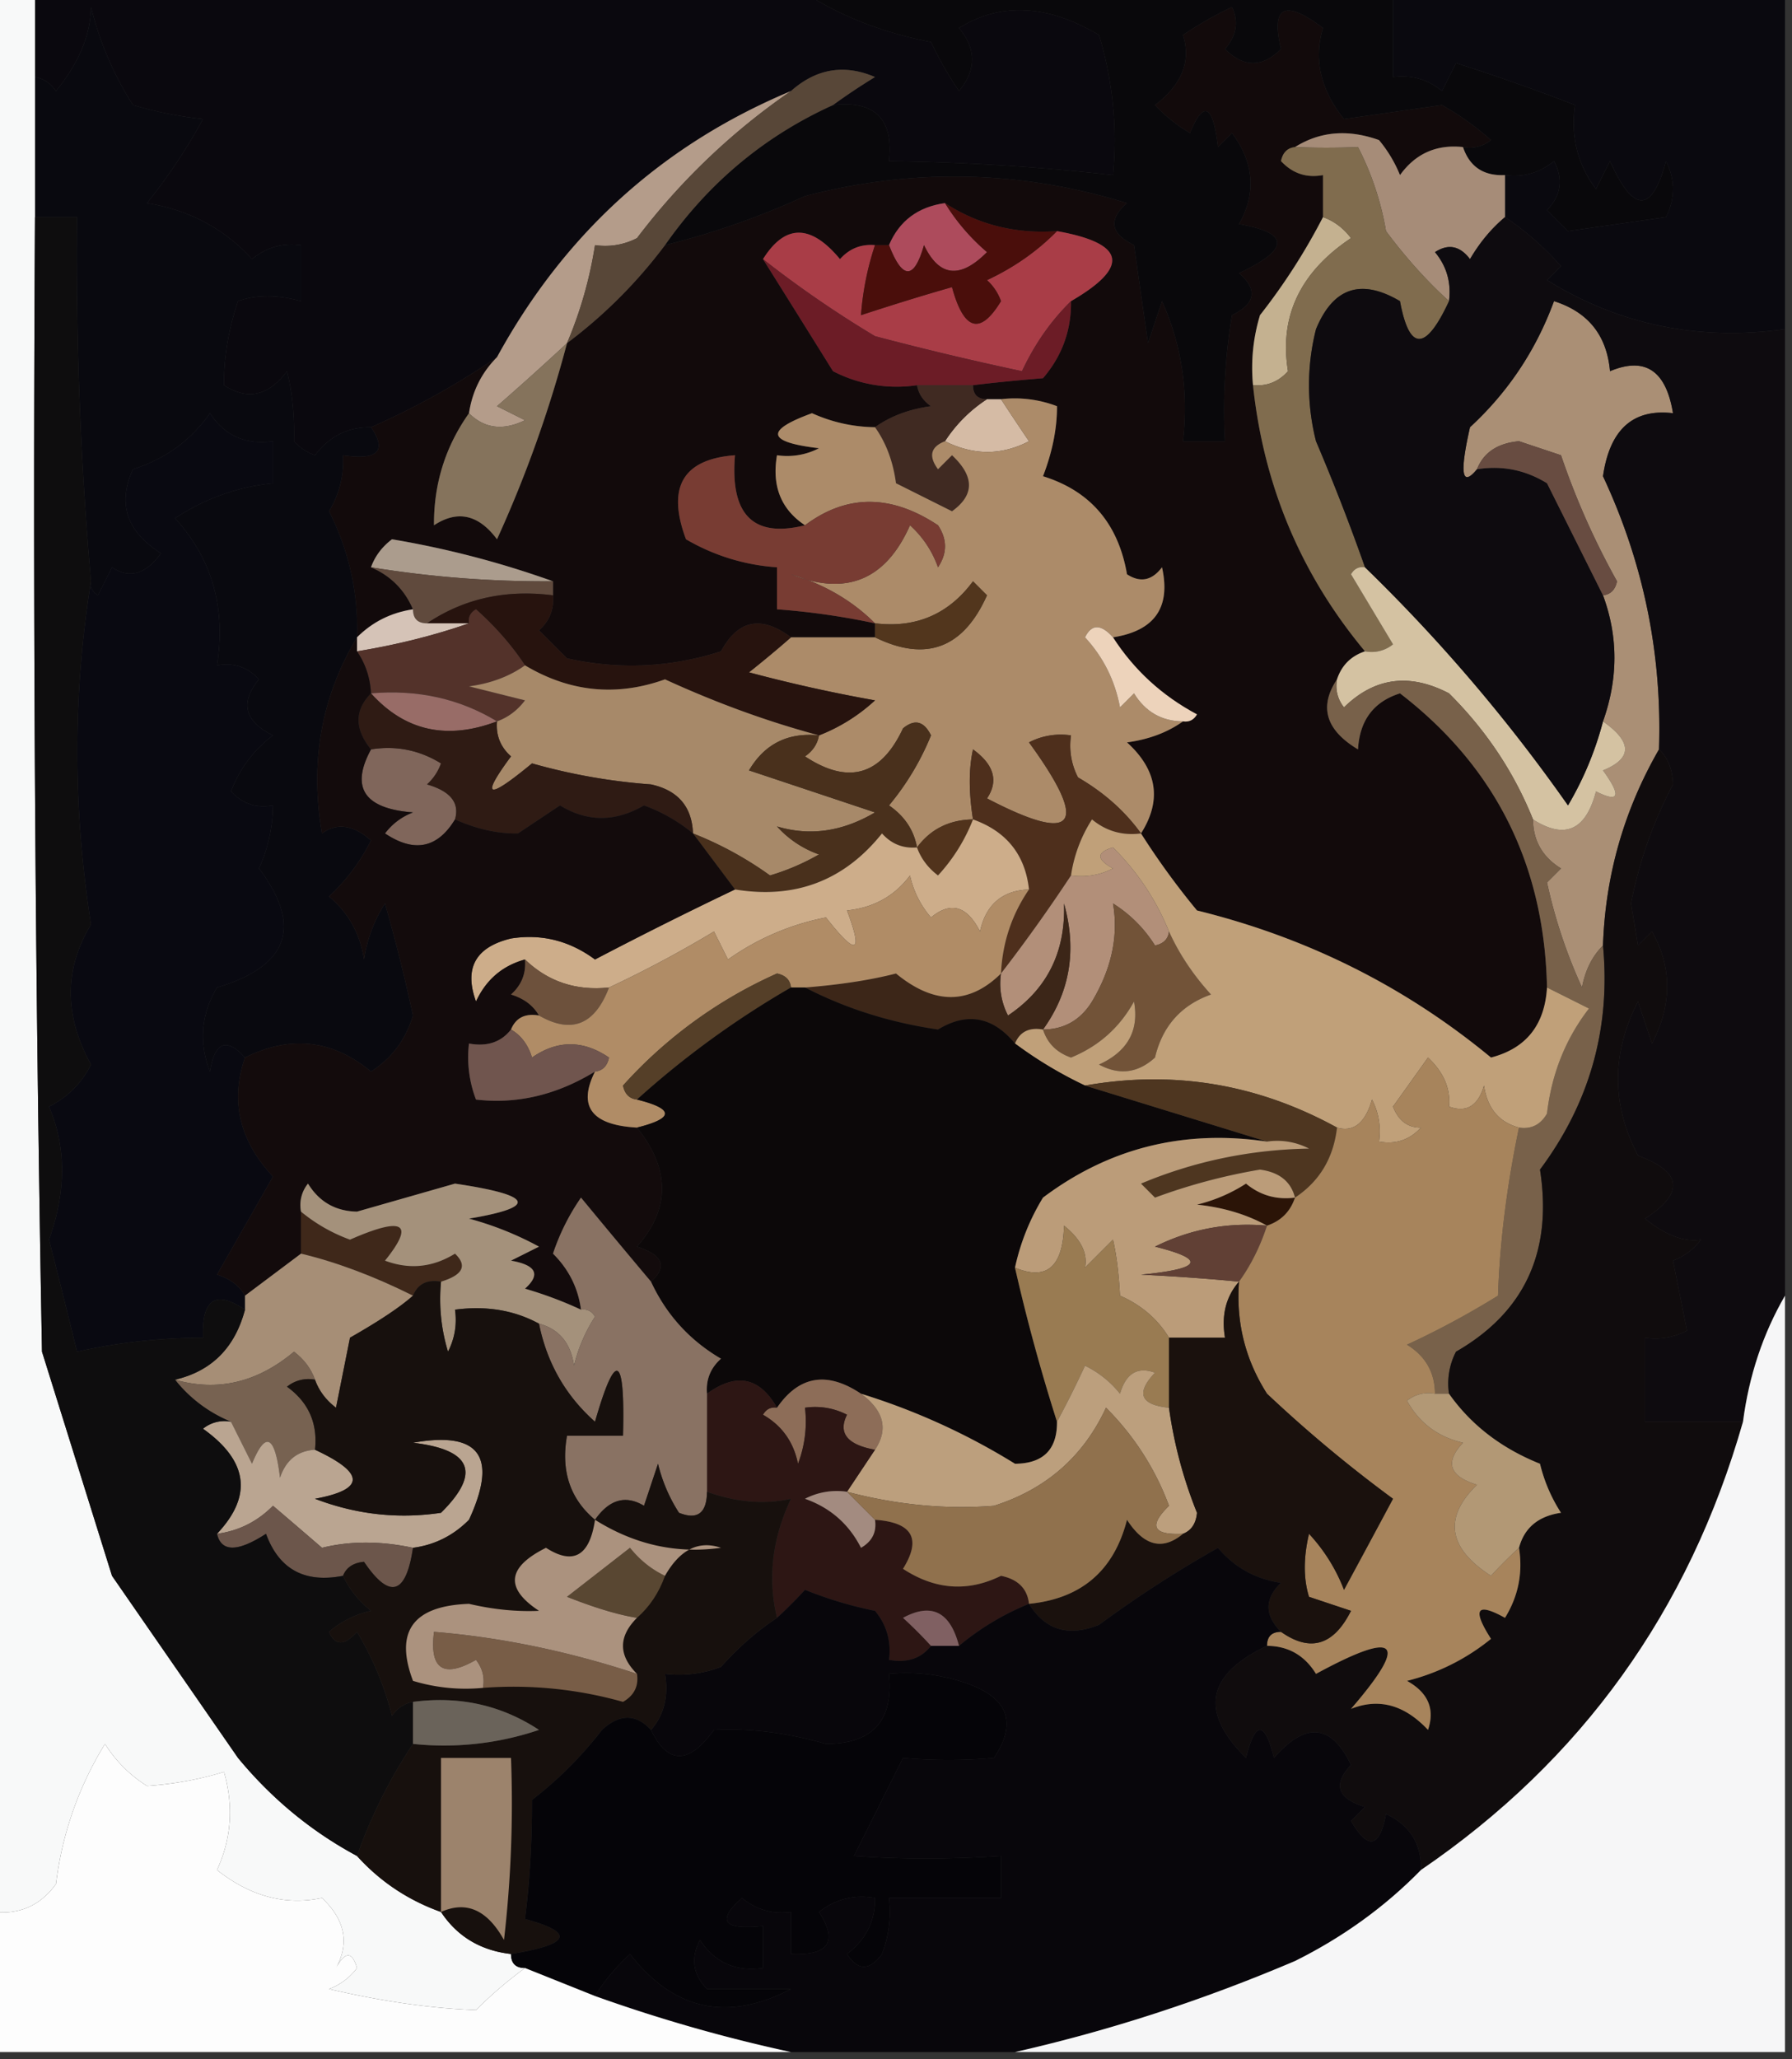 <svg xmlns="http://www.w3.org/2000/svg" width="128" height="147" style="shape-rendering:geometricPrecision;text-rendering:geometricPrecision;image-rendering:optimizeQuality;fill-rule:evenodd;clip-rule:evenodd"><rect width="100%" height="100%" fill="#333333" stroke="none"/><path style="opacity:1" fill="#0a080e" d="M2.5-.5h55c2.592 1.677 5.592 2.843 9 3.5a26.608 26.608 0 0 0 2 3.5c1.247-1.506 1.247-3.006 0-4.5 2.98-1.856 6.313-1.69 10 .5a25.87 25.87 0 0 1 1 10 161.58 161.58 0 0 0-16-1c.333-3-1-4.333-4-4a44.29 44.29 0 0 1 3-2c-2.192-.939-4.192-.605-6 1-9.167 3.83-16.167 10.163-21 19a55.926 55.926 0 0 1-9 5c-1.643-.02-2.976.647-4 2a3.646 3.646 0 0 1-1.5-1c.046-1.813-.12-3.48-.5-5-1.32 1.77-2.82 2.103-4.5 1-.014-1.97.319-3.97 1-6 1.299-.466 2.799-.466 4.5 0v-4c-1.322-.17-2.489.163-3.5 1-1.965-2.168-4.464-3.502-7.5-4a40.85 40.85 0 0 0 4-6 28.732 28.732 0 0 1-5-1 23.41 23.41 0 0 1-3-7c-.032 1.989-.865 3.989-2.5 6-.383-.556-.883-.89-1.5-1v-6z"/><path style="opacity:1" fill="#120a0b" d="M104.5 10.5c-1.89-.204-3.39.463-4.5 2a9.468 9.468 0 0 0-1.5-2.5c-2.212-.79-4.212-.622-6 .5-.543.06-.876.393-1 1 .825.886 1.825 1.219 3 1v3a43.865 43.865 0 0 1-4.5 7c-.493 1.634-.66 3.3-.5 5 .766 7.192 3.433 13.525 8 19-1 .333-1.667 1-2 2-1.301 1.956-.801 3.623 1.5 5 .118-2.073 1.118-3.407 3-4 6.816 5.246 10.316 12.246 10.5 21-.163 2.683-1.496 4.35-4 5-6.128-5.064-13.128-8.564-21-10.5a54.619 54.619 0 0 1-4-5.5c1.502-2.363 1.168-4.53-1-6.5 1.558-.21 2.891-.71 4-1.5.438.065.772-.101 1-.5-2.496-1.331-4.496-3.164-6-5.5 2.973-.465 4.14-2.132 3.5-5-.718.95-1.55 1.117-2.5.5-.624-3.617-2.624-5.95-6-7 .674-1.75 1.007-3.417 1-5a8.434 8.434 0 0 0-4-.5h-1c-.667 0-1-.333-1-1 1.38-.172 3.046-.338 5-.5 1.361-1.584 2.028-3.418 2-5.5 4.232-2.455 3.9-4.122-1-5-2.95.213-5.618-.454-8-2-1.93.27-3.264 1.27-4 3h-1c-.996-.086-1.83.248-2.5 1-2.09-2.517-3.923-2.517-5.5 0 1.656 2.639 3.322 5.305 5 8a9.864 9.864 0 0 0 6 1c.11.617.444 1.117 1 1.5-1.558.21-2.892.71-4 1.5-1.56-.02-3.06-.352-4.5-1-3.39 1.232-3.223 2.066.5 2.5a4.932 4.932 0 0 1-3 .5c-.38 2.198.287 3.865 2 5-3.693.922-5.36-.745-5-5-3.725.28-4.892 2.28-3.5 6a14.826 14.826 0 0 0 6.5 2v3c2.361.174 4.694.507 7 1v1h-6c-2.12-1.587-3.786-1.254-5 1-3.622 1.159-7.289 1.325-11 .5l-2-2c.752-.67 1.086-1.504 1-2.5v-1a67.155 67.155 0 0 0-11.5-3c-.717.544-1.217 1.21-1.5 2 1.4.6 2.4 1.6 3 3-1.562.233-2.895.9-4 2 .1-3.167-.567-6.167-2-9a6.845 6.845 0 0 0 1-4c2.494.37 3.16-.297 2-2a55.926 55.926 0 0 0 9-5c-1.1 1.105-1.767 2.438-2 4-1.689 2.383-2.522 5.05-2.5 8 1.68-1.103 3.18-.77 4.5 1a87.643 87.643 0 0 0 5-14 34.822 34.822 0 0 0 7-7 56.76 56.76 0 0 0 10-3.5c7.71-2.014 15.377-1.847 23 .5-1.355 1.175-1.188 2.175.5 3l1 7 1-3c1.405 3.119 1.905 6.452 1.5 10h3a40.936 40.936 0 0 1 .5-9c1.688-.825 1.855-1.825.5-3 3.636-1.707 3.636-2.874 0-3.5 1.249-2.21 1.082-4.376-.5-6.5l-1 1c-.359-3.044-1.025-3.378-2-1a11.383 11.383 0 0 1-2.5-2c1.922-1.46 2.59-3.127 2-5a26.615 26.615 0 0 1 3.5-2c.492 1.049.326 2.049-.5 3 1.333 1.333 2.667 1.333 4 0-.734-3.068.266-3.568 3-1.5-.675 2.242-.175 4.409 1.5 6.5l7-1a20.476 20.476 0 0 1 3.5 2.5 2.427 2.427 0 0 1-2 .5z"/><path style="opacity:1" fill="#09080b" d="M57.5-.5h42v6c1.322-.17 2.489.163 3.5 1l1-2c2.907.93 5.74 1.93 8.5 3-.319 2.25.181 4.25 1.5 6l1-2c1.668 3.737 3.001 3.737 4 0 .667 1.333.667 2.667 0 4l-7 1-1.5-1.5c1.017-1.05 1.184-2.216.5-3.5-1.011.837-2.178 1.17-3.5 1-1.527.073-2.527-.594-3-2a2.427 2.427 0 0 0 2-.5 20.476 20.476 0 0 0-3.5-2.5l-7 1c-1.675-2.091-2.175-4.258-1.5-6.5-2.734-2.068-3.734-1.568-3 1.5-1.333 1.333-2.667 1.333-4 0 .826-.951.992-1.951.5-3a26.615 26.615 0 0 0-3.5 2c.59 1.873-.078 3.54-2 5a11.383 11.383 0 0 0 2.5 2c.975-2.378 1.641-2.044 2 1l1-1c1.582 2.124 1.749 4.29.5 6.5 3.636.626 3.636 1.793 0 3.5 1.355 1.175 1.188 2.175-.5 3a40.936 40.936 0 0 0-.5 9h-3c.405-3.548-.095-6.881-1.5-10l-1 3-1-7c-1.688-.825-1.855-1.825-.5-3-7.623-2.347-15.29-2.514-23-.5a56.76 56.76 0 0 1-10 3.5c3.119-4.457 7.119-7.79 12-10 3-.333 4.333 1 4 4a161.58 161.58 0 0 1 16 1 25.87 25.87 0 0 0-1-10C74.813.31 71.48.144 68.5 2c1.247 1.494 1.247 2.994 0 4.5a26.608 26.608 0 0 1-2-3.5c-3.408-.657-6.408-1.823-9-3.5z"/><path style="opacity:1" fill="#09090f" d="M26.5 30.5c1.16 1.703.494 2.37-2 2a6.845 6.845 0 0 1-1 4 18.352 18.352 0 0 1 2 9c-2.548 4.25-3.381 8.916-2.5 14 1.073-.78 2.24-.613 3.5.5a13.912 13.912 0 0 1-3 4c1.393 1.171 2.227 2.671 2.5 4.5a10.253 10.253 0 0 1 1.5-4c.76 2.657 1.426 5.323 2 8-.526 1.73-1.526 3.064-3 4-2.754-2.282-5.754-2.615-9-1-1.325-1.453-2.158-1.12-2.5 1-.808-2.079-.641-4.079.5-6 5.12-1.531 6.12-4.365 3-8.5.648-1.44.98-2.94 1-4.5-1.175.219-2.175-.114-3-1a8.905 8.905 0 0 1 3-4c-2.042-1.003-2.375-2.337-1-4-.825-.886-1.825-1.219-3-1 .65-4.107-.35-7.607-3-10.5 2.152-1.413 4.486-2.246 7-2.5v-3c-1.951.273-3.451-.393-4.5-2-1.362 1.936-3.195 3.269-5.5 4-1.126 2.45-.459 4.45 2 6-1.09 1.503-2.257 1.836-3.5 1l-1 2c-.399-.228-.565-.562-.5-1-.75-8.457-1.084-17.124-1-26h-3v-10c.617.11 1.117.444 1.5 1 1.635-2.011 2.468-4.011 2.5-6a23.41 23.41 0 0 0 3 7c1.716.497 3.383.83 5 1a40.85 40.85 0 0 1-4 6c3.036.498 5.535 1.832 7.5 4 1.011-.837 2.178-1.17 3.5-1v4c-1.701-.466-3.201-.466-4.5 0-.681 2.03-1.014 4.03-1 6 1.68 1.103 3.18.77 4.5-1 .38 1.52.546 3.187.5 5 .414.457.914.79 1.5 1 1.024-1.353 2.357-2.02 4-2z"/><path style="opacity:1" fill="#0a090f" d="M99.5-.5h28v24c-6.175.857-11.842-.31-17-3.5l1-1c-1.236-1.387-2.569-2.554-4-3.5v-3c1.322.17 2.489-.163 3.5-1 .684 1.284.517 2.45-.5 3.5l1.5 1.5 7-1c.667-1.333.667-2.667 0-4-.999 3.737-2.332 3.737-4 0l-1 2c-1.319-1.75-1.819-3.75-1.5-6-2.76-1.07-5.593-2.07-8.5-3l-1 2c-1.011-.837-2.178-1.17-3.5-1v-6z"/><path style="opacity:1" fill="#b49c8a" d="M56.5 6.5a47.644 47.644 0 0 0-11 10.5 4.932 4.932 0 0 1-3 .5 29.413 29.413 0 0 1-2 7 208.89 208.89 0 0 1-5 4.5l2 1c-1.566.765-2.9.598-4-.5.233-1.562.9-2.895 2-4 4.833-8.837 11.833-15.17 21-19z"/><path style="opacity:1" fill="#584738" d="M59.5 7.5c-4.881 2.21-8.881 5.543-12 10a34.822 34.822 0 0 1-7 7 29.413 29.413 0 0 0 2-7 4.932 4.932 0 0 0 3-.5 47.644 47.644 0 0 1 11-10.5c1.808-1.605 3.808-1.939 6-1a44.29 44.29 0 0 0-3 2z"/><path style="opacity:1" fill="#a68c78" d="M104.5 10.5c.473 1.406 1.473 2.073 3 2v3c-.969.81-1.802 1.81-2.5 3-.718-.95-1.551-1.117-2.5-.5.837 1.011 1.17 2.178 1 3.5-1.583-1.436-3.083-3.102-4.5-5a20.627 20.627 0 0 0-2-6 54.568 54.568 0 0 1-4.5 0c1.788-1.122 3.788-1.29 6-.5a9.468 9.468 0 0 1 1.5 2.5c1.11-1.537 2.61-2.204 4.5-2z"/><path style="opacity:1" fill="#ad4b5c" d="M67.5 14.5c.79 1.294 1.79 2.46 3 3.5-1.919 1.934-3.419 1.767-4.5-.5-.705 2.486-1.538 2.486-2.5 0 .736-1.73 2.07-2.73 4-3z"/><path style="opacity:1" fill="#a93d47" d="M62.5 17.5a20.677 20.677 0 0 0-1 5c2.434-.795 4.6-1.462 6.5-2 .85 3.112 2.017 3.446 3.5 1a3.646 3.646 0 0 0-1-1.5c1.93-.902 3.597-2.069 5-3.5 4.9.878 5.232 2.545 1 5-1.431 1.402-2.598 3.07-3.5 5A219.777 219.777 0 0 1 62.5 24a77.362 77.362 0 0 1-8-5.5c1.577-2.517 3.41-2.517 5.5 0 .67-.752 1.504-1.086 2.5-1z"/><path style="opacity:1" fill="#4a0e0b" d="M67.5 14.5c2.382 1.546 5.05 2.213 8 2-1.403 1.431-3.07 2.598-5 3.5.457.414.79.914 1 1.5-1.483 2.446-2.65 2.112-3.5-1-1.9.538-4.066 1.205-6.5 2a20.677 20.677 0 0 1 1-5h1c.962 2.486 1.795 2.486 2.5 0 1.081 2.267 2.581 2.434 4.5.5a14.692 14.692 0 0 1-3-3.5z"/><path style="opacity:1" fill="#c4b190" d="M94.5 15.5c.79.283 1.456.783 2 1.5-3.637 2.426-5.137 5.593-4.5 9.5-.67.752-1.504 1.086-2.5 1-.16-1.7.007-3.366.5-5a43.865 43.865 0 0 0 4.5-7z"/><path style="opacity:1" fill="#6c1c26" d="M54.5 18.5a77.362 77.362 0 0 0 8 5.5c3.513.927 7.013 1.76 10.5 2.5.902-1.93 2.069-3.598 3.5-5 .028 2.082-.639 3.916-2 5.5-1.954.162-3.62.328-5 .5h-4a9.864 9.864 0 0 1-6-1 2637.783 2637.783 0 0 0-5-8z"/><path style="opacity:1" fill="#806c4e" d="M92.5 10.5c1.395.062 2.895.062 4.5 0a20.627 20.627 0 0 1 2 6c1.417 1.898 2.917 3.564 4.5 5-1.669 3.593-2.836 3.593-3.5 0-2.776-1.64-4.776-.973-6 2a16.25 16.25 0 0 0 0 8 150.583 150.583 0 0 1 3.5 9c-.438-.065-.772.101-1 .5l3 5a2.428 2.428 0 0 1-2 .5c-4.567-5.475-7.234-11.808-8-19 .996.086 1.83-.248 2.5-1-.637-3.907.863-7.074 4.5-9.5-.544-.717-1.21-1.217-2-1.5v-3c-1.175.219-2.175-.114-3-1 .124-.607.457-.94 1-1z"/><path style="opacity:1" fill="#aa8f75" d="M118.5 53.5c-2.499 4.332-3.832 8.999-4 14-.768.763-1.268 1.763-1.5 3a36.776 36.776 0 0 1-2.5-7.5l1-1c-1.323-.816-1.989-1.983-2-3.5 2.274 1.452 3.774.785 4.5-2 1.666.84 1.833.34.5-1.5 2.103-.853 2.103-2.02 0-3.5 1.088-3.056 1.088-6.056 0-9 .543-.06.876-.393 1-1a54.23 54.23 0 0 1-4-9l-3-1c-1.53.14-2.53.806-3 2-1.087 1.317-1.254.317-.5-3 2.715-2.501 4.715-5.501 6-9 2.44.774 3.773 2.44 4 5 2.503-1.05 4.003-.05 4.5 3-2.854-.338-4.521 1.162-5 4.5 2.894 6.181 4.227 12.681 4 19.5z"/><path style="opacity:1" fill="#d5bba5" d="M70.5 28.5h1a186.2 186.2 0 0 0 2 3c-1.96 1.02-3.96 1.02-6 0a10.174 10.174 0 0 1 3-3z"/><path style="opacity:1" fill="#85735c" d="M40.5 24.5a87.643 87.643 0 0 1-5 14c-1.32-1.77-2.82-2.103-4.5-1-.022-2.95.811-5.617 2.5-8 1.1 1.098 2.434 1.265 4 .5l-2-1a208.89 208.89 0 0 0 5-4.5z"/><path style="opacity:1" fill="#402a22" d="M65.5 27.5h4c0 .667.333 1 1 1a10.174 10.174 0 0 0-3 3c-1.025.397-1.192 1.063-.5 2l1-1c1.615 1.51 1.615 2.844 0 4l-4-2c-.21-1.558-.71-2.892-1.5-4 1.108-.79 2.442-1.29 4-1.5-.556-.383-.89-.883-1-1.5z"/><path style="opacity:1" fill="#ac8b69" d="M71.5 28.5a8.434 8.434 0 0 1 4 .5c.007 1.583-.326 3.25-1 5 3.376 1.05 5.376 3.383 6 7 .95.617 1.782.45 2.5-.5.64 2.868-.527 4.535-3.5 5-.864-.963-1.53-.963-2 0 1.306 1.412 2.14 3.079 2.5 5l1-1c.816 1.323 1.983 1.99 3.5 2-1.109.79-2.442 1.29-4 1.5 2.168 1.97 2.502 4.137 1 6.5-1.141-1.588-2.641-2.92-4.5-4a4.932 4.932 0 0 1-.5-3 4.932 4.932 0 0 0-3 .5c4.35 5.975 3.35 7.308-3 4 .836-1.243.503-2.41-1-3.5-.307 1.388-.307 3.054 0 5-1.7.027-3.033.694-4 2-.221-1.235-.888-2.235-2-3a18.941 18.941 0 0 0 3-5c-.502-1.021-1.168-1.188-2-.5-1.573 3.374-3.906 4.041-7 2 .556-.383.89-.883 1-1.5a12.649 12.649 0 0 0 4-2.5 108.363 108.363 0 0 1-9-2 81.718 81.718 0 0 0 3-2.5h6c3.643 1.784 6.31.784 8-3l-1-1c-1.746 2.354-4.08 3.354-7 3-1.62-1.617-3.62-2.784-6-3.5 3.937 1.575 6.77.409 8.5-3.5a7.291 7.291 0 0 1 2 3c.667-1 .667-2 0-3-3.357-2.227-6.523-2.227-9.5 0-1.713-1.135-2.38-2.802-2-5a4.932 4.932 0 0 0 3-.5c-3.723-.434-3.89-1.268-.5-2.5 1.44.648 2.94.98 4.5 1 .79 1.108 1.29 2.442 1.5 4l4 2c1.615-1.156 1.615-2.49 0-4l-1 1c-.692-.937-.525-1.603.5-2 2.04 1.02 4.04 1.02 6 0a186.2 186.2 0 0 1-2-3z"/><path style="opacity:1" fill="#783c33" d="M57.5 37.5c2.977-2.227 6.143-2.227 9.5 0 .667 1 .667 2 0 3a7.291 7.291 0 0 0-2-3c-1.73 3.909-4.563 5.075-8.5 3.5 2.38.716 4.38 1.883 6 3.5a51.639 51.639 0 0 0-7-1v-3a14.826 14.826 0 0 1-6.5-2c-1.392-3.72-.225-5.72 3.5-6-.36 4.255 1.307 5.922 5 5z"/><path style="opacity:1" fill="#ab9c8d" d="M39.5 41.5c-4.369.033-8.702-.3-13-1 .283-.79.783-1.456 1.5-2a67.155 67.155 0 0 1 11.5 3z"/><path style="opacity:1" fill="#090911" d="M17.5 75.5c-1.066 3.098-.399 5.931 2 8.5l-4 7c.916.278 1.582.778 2 1.5v1c-2.098-1.414-3.098-.748-3 2a41.744 41.744 0 0 0-9 1 693.688 693.688 0 0 0-2-8c1.238-3.44 1.238-6.607 0-9.5a6.541 6.541 0 0 0 3-3c-1.926-3.49-1.926-6.823 0-10-1.302-8.307-1.302-16.474 0-24.5-.065.438.101.772.5 1l1-2c1.243.836 2.41.503 3.5-1-2.459-1.55-3.126-3.55-2-6 2.305-.731 4.138-2.064 5.5-4 1.049 1.607 2.549 2.273 4.5 2v3c-2.514.254-4.848 1.087-7 2.5 2.65 2.893 3.65 6.393 3 10.5 1.175-.219 2.175.114 3 1-1.375 1.663-1.042 2.997 1 4a8.905 8.905 0 0 0-3 4c.825.886 1.825 1.219 3 1-.02 1.56-.352 3.06-1 4.5 3.12 4.135 2.12 6.969-3 8.5-1.141 1.921-1.308 3.921-.5 6 .342-2.12 1.175-2.453 2.5-1z"/><path style="opacity:1" fill="#604a3d" d="M26.5 40.5c4.298.7 8.631 1.033 13 1v1c-3.377-.432-6.377.234-9 2-.667 0-1-.333-1-1-.6-1.4-1.6-2.4-3-3z"/><path style="opacity:1" fill="#27130e" d="M39.5 42.5c.086.996-.248 1.83-1 2.5l2 2c3.711.825 7.378.659 11-.5 1.214-2.254 2.88-2.587 5-1-.93.815-1.93 1.648-3 2.5 2.971.794 5.971 1.461 9 2a12.649 12.649 0 0 1-4 2.5c-3.663-.982-7.33-2.316-11-4-3.469 1.242-6.802.908-10-1-.946-1.43-2.112-2.764-3.5-4-.399.228-.565.562-.5 1h-3c2.623-1.766 5.623-2.432 9-2z"/><path style="opacity:1" fill="#52361d" d="M62.5 45.5v-1c2.92.354 5.254-.646 7-3l1 1c-1.69 3.784-4.357 4.784-8 3z"/><path style="opacity:1" fill="#d5c3b7" d="M29.5 43.5c0 .667.333 1 1 1h3c-2.503.87-5.17 1.537-8 2v-1c1.105-1.1 2.438-1.767 4-2z"/><path style="opacity:1" fill="#53322a" d="M37.5 47.5c-1.108.79-2.442 1.29-4 1.5l4 1c-.544.717-1.21 1.217-2 1.5-2.67-1.618-5.67-2.285-9-2a5.728 5.728 0 0 0-1-3c2.83-.463 5.497-1.13 8-2-.065-.438.101-.772.5-1 1.388 1.236 2.554 2.57 3.5 4z"/><path style="opacity:1" fill="#edd3bb" d="M79.5 45.5c1.504 2.336 3.504 4.169 6 5.5-.228.399-.562.565-1 .5-1.517-.01-2.684-.677-3.5-2l-1 1c-.36-1.921-1.194-3.588-2.5-5 .47-.963 1.136-.963 2 0z"/><path style="opacity:1" fill="#d4c2a2" d="M97.5 40.5a118.588 118.588 0 0 1 14.5 17 23.417 23.417 0 0 0 2.5-6c2.103 1.48 2.103 2.647 0 3.5 1.333 1.84 1.166 2.34-.5 1.5-.726 2.785-2.226 3.452-4.5 2-1.353-3.37-3.353-6.37-6-9-2.821-1.47-5.32-1.137-7.5 1a2.428 2.428 0 0 1-.5-2c.333-1 1-1.667 2-2a2.428 2.428 0 0 0 2-.5l-3-5c.228-.399.562-.565 1-.5z"/><path style="opacity:1" fill="#0e0b0f" d="M107.5 15.5c1.431.946 2.764 2.113 4 3.5l-1 1c5.158 3.19 10.825 4.357 17 3.5v69c-1.572 2.715-2.572 5.715-3 9h-7v-6a4.932 4.932 0 0 0 3-.5l-1-5a4.451 4.451 0 0 0 2-1.5c-1.188.193-2.522-.307-4-1.5 2.833-1.833 2.667-3.333-.5-4.5-1.899-3.636-1.899-7.303 0-11l1 3c1.438-2.778 1.438-5.445 0-8l-1 1-.5-3a30.835 30.835 0 0 1 3-8.5c-.028-1.07-.361-1.903-1-2.5.227-6.819-1.106-13.319-4-19.5.479-3.338 2.146-4.838 5-4.5-.497-3.05-1.997-4.05-4.5-3-.227-2.56-1.56-4.226-4-5-1.285 3.499-3.285 6.499-6 9-.754 3.317-.587 4.317.5 3 1.788-.285 3.455.048 5 1l4 8c1.088 2.944 1.088 5.944 0 9a23.417 23.417 0 0 1-2.5 6 118.588 118.588 0 0 0-14.5-17 150.583 150.583 0 0 0-3.5-9 16.25 16.25 0 0 1 0-8c1.224-2.973 3.224-3.64 6-2 .664 3.593 1.831 3.593 3.5 0 .17-1.322-.163-2.489-1-3.5.949-.617 1.782-.45 2.5.5.698-1.19 1.531-2.19 2.5-3z"/><path style="opacity:1" fill="#684c41" d="m114.5 42.5-4-8c-1.545-.952-3.212-1.285-5-1 .47-1.194 1.47-1.86 3-2l3 1a54.23 54.23 0 0 0 4 9c-.124.607-.457.94-1 1z"/><path style="opacity:1" fill="#986c67" d="M26.5 49.5c3.33-.285 6.33.382 9 2-3.578 1.353-6.578.687-9-2z"/><path style="opacity:1" fill="#a78969" d="M37.5 47.5c3.198 1.908 6.531 2.242 10 1 3.67 1.684 7.337 3.018 11 4-2.216-.225-3.883.608-5 2.5l9 3c-2.324 1.373-4.657 1.707-7 1a7.291 7.291 0 0 0 3 2 16.228 16.228 0 0 1-3.5 1.5 25.196 25.196 0 0 0-5.5-3c-.074-1.91-1.074-3.078-3-3.5a42.336 42.336 0 0 1-8.5-1.5c-3.207 2.65-3.707 2.483-1.5-.5-.752-.67-1.086-1.504-1-2.5.79-.283 1.456-.783 2-1.5l-4-1c1.558-.21 2.892-.71 4-1.5z"/><path style="opacity:1" fill="#49301c" d="M65.5 60.5c-.996.086-1.83-.248-2.5-1-2.697 3.37-6.197 4.704-10.5 4l-3-4a25.196 25.196 0 0 1 5.5 3 16.228 16.228 0 0 0 3.5-1.5 7.291 7.291 0 0 1-3-2c2.343.707 4.676.373 7-1l-9-3c1.117-1.892 2.784-2.725 5-2.5-.11.617-.444 1.117-1 1.5 3.094 2.041 5.427 1.374 7-2 .832-.688 1.498-.521 2 .5a18.941 18.941 0 0 1-3 5c1.112.765 1.779 1.765 2 3z"/><path style="opacity:1" fill="#80665b" d="M26.5 53.5c1.788-.285 3.455.048 5 1a3.646 3.646 0 0 1-1 1.5c1.678.484 2.344 1.317 2 2.5-1.251 2.061-2.918 2.394-5 1a4.452 4.452 0 0 1 2-1.5c-3.484-.266-4.484-1.766-3-4.5z"/><path style="opacity:1" fill="#2f1b14" d="M26.5 49.5c2.422 2.687 5.422 3.353 9 2-.086.996.248 1.83 1 2.5-2.207 2.983-1.707 3.15 1.5.5a42.336 42.336 0 0 0 8.5 1.5c1.926.422 2.926 1.59 3 3.5a11.81 11.81 0 0 0-3.5-2c-2.055 1.192-4.055 1.192-6 0l-3 2c-1.43.03-2.93-.303-4.5-1 .344-1.183-.322-2.016-2-2.5.457-.414.79-.914 1-1.5-1.545-.952-3.212-1.285-5-1-1.186-1.461-1.186-2.795 0-4z"/><path style="opacity:1" fill="#51331c" d="M69.5 58.5a12.649 12.649 0 0 1-2.5 4c-.717-.544-1.217-1.21-1.5-2 .967-1.306 2.3-1.973 4-2z"/><path style="opacity:1" fill="#4e2f1c" d="M81.5 59.5c-1.322.17-2.489-.163-3.5-1a10.123 10.123 0 0 0-1.5 4 115.08 115.08 0 0 1-5 7c.104-2.203.77-4.203 2-6-.274-2.48-1.607-4.147-4-5-.307-1.946-.307-3.612 0-5 1.503 1.09 1.836 2.257 1 3.5 6.35 3.308 7.35 1.975 3-4a4.932 4.932 0 0 1 3-.5 4.932 4.932 0 0 0 .5 3c1.859 1.08 3.359 2.412 4.5 4z"/><path style="opacity:1" fill="#cdad8a" d="M69.5 58.5c2.393.853 3.726 2.52 4 5-1.91.074-3.078 1.074-3.5 3-.928-1.835-2.094-2.168-3.5-1a6.807 6.807 0 0 1-1.5-3c-1.097 1.468-2.597 2.3-4.5 2.5 1.173 3.11.673 3.277-1.5.5a17.96 17.96 0 0 0-7 3l-1-2a81.386 81.386 0 0 1-7.5 4c-2.358.248-4.358-.42-6-2-1.613.444-2.78 1.444-3.5 3-.865-2.388-.032-3.888 2.5-4.5 2.177-.345 4.177.155 6 1.5a303.353 303.353 0 0 1 10-5c4.303.704 7.803-.63 10.5-4 .67.752 1.504 1.086 2.5 1 .283.79.783 1.456 1.5 2a12.649 12.649 0 0 0 2.5-4z"/><path style="opacity:1" fill="#b28f79" d="M83.5 66.5c-.06.543-.393.876-1 1a9.427 9.427 0 0 0-3-3c.4 2.326-.1 4.66-1.5 7-.816 1.323-1.983 1.99-3.5 2 1.932-2.677 2.432-5.677 1.5-9 .122 3.466-1.212 6.132-4 8a4.932 4.932 0 0 1-.5-3 115.08 115.08 0 0 0 5-7 4.932 4.932 0 0 0 3-.5c-1.196-.654-1.196-1.154 0-1.5a17.908 17.908 0 0 1 4 6z"/><path style="opacity:1" fill="#78614a" d="M95.5 48.5a2.428 2.428 0 0 0 .5 2c2.18-2.137 4.679-2.47 7.5-1 2.647 2.63 4.647 5.63 6 9 .011 1.517.677 2.684 2 3.5l-1 1a36.776 36.776 0 0 0 2.5 7.5c.232-1.237.732-2.237 1.5-3 .557 5.894-.943 11.227-4.5 16 .909 5.846-1.091 10.18-6 13a4.934 4.934 0 0 0-.5 3h-1c-.011-1.517-.677-2.684-2-3.5a60.756 60.756 0 0 0 6.5-3.5c.13-3.834.63-7.834 1.5-12 .876.13 1.543-.203 2-1 .333-2.845 1.333-5.345 3-7.5l-3-1.5c-.184-8.754-3.684-15.754-10.5-21-1.882.593-2.882 1.927-3 4-2.301-1.377-2.801-3.044-1.5-5z"/><path style="opacity:1" fill="#130b0c" d="M25.5 45.5v1c.61.891.943 1.891 1 3-1.186 1.205-1.186 2.539 0 4-1.484 2.734-.484 4.234 3 4.5a4.452 4.452 0 0 0-2 1.5c2.082 1.394 3.749 1.061 5-1 1.57.697 3.07 1.03 4.5 1l3-2c1.945 1.192 3.945 1.192 6 0a11.81 11.81 0 0 1 3.5 2l3 4a303.353 303.353 0 0 0-10 5c-1.823-1.345-3.823-1.845-6-1.5-2.532.612-3.365 2.112-2.5 4.5.72-1.556 1.887-2.556 3.5-3 .086.996-.248 1.83-1 2.5.916.278 1.583.778 2 1.5-.992-.172-1.658.162-2 1-.709.904-1.709 1.237-3 1a8.434 8.434 0 0 0 .5 4c2.925.341 5.758-.325 8.5-2-1.245 2.489-.245 3.822 3 4 2.382 2.972 2.382 5.805 0 8.5 1.859.6 2.192 1.434 1 2.5a747.668 747.668 0 0 1-5-6 15.681 15.681 0 0 0-2 4c1.13 1.122 1.797 2.456 2 4-1.266-.59-2.6-1.09-4-1.5 1.134-1.016.8-1.683-1-2l2-1a22.948 22.948 0 0 0-5-2c4.95-.832 4.616-1.666-1-2.5l-7 2c-1.53-.029-2.696-.695-3.5-2a2.428 2.428 0 0 0-.5 2v3l-4 3c-.418-.722-1.084-1.222-2-1.5l4-7c-2.399-2.569-3.066-5.402-2-8.5 3.246-1.615 6.246-1.282 9 1 1.474-.936 2.474-2.27 3-4a122.988 122.988 0 0 0-2-8 10.253 10.253 0 0 0-1.5 4c-.273-1.829-1.107-3.329-2.5-4.5a13.912 13.912 0 0 0 3-4c-1.26-1.113-2.427-1.28-3.5-.5-.881-5.084-.048-9.75 2.5-14z"/><path style="opacity:1" fill="#6d513c" d="M37.5 68.5c1.642 1.58 3.642 2.248 6 2-1.01 2.666-2.676 3.333-5 2-.417-.722-1.084-1.222-2-1.5.752-.67 1.086-1.504 1-2.5z"/><path style="opacity:1" fill="#3c2618" d="M74.5 73.5c-.992-.172-1.658.162-2 1-1.59-1.924-3.424-2.257-5.5-1-3.42-.498-6.587-1.498-9.5-3 2.511-.199 4.678-.532 6.5-1 2.724 2.241 5.224 2.241 7.5 0a4.932 4.932 0 0 0 .5 3c2.788-1.868 4.122-4.534 4-8 .932 3.323.432 6.323-1.5 9z"/><path style="opacity:1" fill="#b08c66" d="M73.5 63.5c-1.23 1.797-1.896 3.797-2 6-2.276 2.241-4.776 2.241-7.5 0-1.822.468-3.989.801-6.5 1h-1c-.06-.543-.393-.876-1-1a32.677 32.677 0 0 0-11 8c.124.607.457.94 1 1 2.667.667 2.667 1.333 0 2-3.245-.178-4.245-1.511-3-4 .543-.06.876-.393 1-1-1.853-1.26-3.686-1.26-5.5 0-.278-.916-.778-1.582-1.5-2 .342-.838 1.008-1.172 2-1 2.324 1.333 3.99.666 5-2a81.386 81.386 0 0 0 7.5-4l1 2a17.96 17.96 0 0 1 7-3c2.173 2.777 2.673 2.61 1.5-.5 1.903-.2 3.403-1.032 4.5-2.5a6.807 6.807 0 0 0 1.5 3c1.406-1.168 2.572-.835 3.5 1 .422-1.926 1.59-2.926 3.5-3z"/><path style="opacity:1" fill="#553f28" d="M56.5 70.5a64.741 64.741 0 0 0-11 8c-.543-.06-.876-.393-1-1a32.677 32.677 0 0 1 11-8c.607.124.94.457 1 1z"/><path style="opacity:1" fill="#725338" d="M83.5 66.5c.719 1.591 1.719 3.091 3 4.5-2.135.759-3.468 2.259-4 4.5-1.223 1.114-2.556 1.28-4 .5 2.045-.93 2.879-2.43 2.5-4.5-1.028 1.862-2.528 3.195-4.5 4-1.022-.356-1.689-1.022-2-2 1.517-.01 2.684-.677 3.5-2 1.4-2.34 1.9-4.674 1.5-7a9.427 9.427 0 0 1 3 3c.607-.124.94-.457 1-1z"/><path style="opacity:1" fill="#c0a079" d="M81.5 59.5a54.619 54.619 0 0 0 4 5.5c7.872 1.936 14.872 5.436 21 10.5 2.504-.65 3.837-2.317 4-5l3 1.5c-1.667 2.155-2.667 4.655-3 7.5-.457.797-1.124 1.13-2 1-1.431-.38-2.264-1.38-2.5-3-.423 1.456-1.256 1.956-2.5 1.5.119-1.281-.381-2.448-1.5-3.5-.827 1.162-1.66 2.329-2.5 3.5.392 1.01 1.059 1.51 2 1.5-.825.886-1.825 1.219-3 1a4.932 4.932 0 0 0-.5-3c-.484 1.677-1.317 2.344-2.5 2-5.668-3.114-11.668-4.114-18-3a29.512 29.512 0 0 1-5-3c.342-.838 1.008-1.172 2-1 .311.978.978 1.644 2 2 1.972-.805 3.472-2.138 4.5-4 .379 2.07-.455 3.57-2.5 4.5 1.444.78 2.777.614 4-.5.532-2.241 1.865-3.741 4-4.5-1.281-1.409-2.281-2.909-3-4.5a17.908 17.908 0 0 0-4-6c-1.196.346-1.196.846 0 1.5a4.932 4.932 0 0 1-3 .5 10.123 10.123 0 0 1 1.5-4c1.011.837 2.178 1.17 3.5 1z"/><path style="opacity:1" fill="#70554e" d="M36.5 73.5c.722.418 1.222 1.084 1.5 2 1.814-1.26 3.647-1.26 5.5 0-.124.607-.457.94-1 1-2.742 1.675-5.575 2.341-8.5 2a8.434 8.434 0 0 1-.5-4c1.291.237 2.291-.096 3-1z"/><path style="opacity:1" fill="#0c0809" d="M56.5 70.5h1c2.913 1.502 6.08 2.502 9.5 3 2.076-1.257 3.91-.924 5.5 1a29.512 29.512 0 0 0 5 3l13 4c-5.945-.88-11.279.454-16 4a16.066 16.066 0 0 0-2 5 134 134 0 0 0 3 11c.016 1.984-.984 2.984-3 3a47.488 47.488 0 0 0-11-5c-2.425-1.62-4.425-1.286-6 1-1.248-2.19-2.914-2.523-5-1-.086-.996.248-1.83 1-2.5-2.239-1.31-3.906-3.143-5-5.5 1.192-1.066.859-1.9-1-2.5 2.382-2.695 2.382-5.528 0-8.5 2.667-.667 2.667-1.333 0-2a64.741 64.741 0 0 1 11-8z"/><path style="opacity:1" fill="#4e3620" d="M95.5 80.5c-.25 2.174-1.25 3.84-3 5-.291-1.15-1.124-1.816-2.5-2a41.456 41.456 0 0 0-7.5 2l-1-1c3.799-1.593 7.799-2.426 12-2.5a4.932 4.932 0 0 0-3-.5l-13-4c6.332-1.114 12.332-.114 18 3z"/><path style="opacity:1" fill="#2b1407" d="M92.5 85.5c-.333 1-1 1.667-2 2-1.452-.802-3.118-1.302-5-1.5 1.266-.31 2.433-.81 3.5-1.5 1.011.837 2.178 1.17 3.5 1z"/><path style="opacity:1" fill="#bb9c79" d="M90.5 81.5a4.932 4.932 0 0 1 3 .5c-4.201.074-8.201.907-12 2.5l1 1a41.456 41.456 0 0 1 7.5-2c1.376.184 2.209.85 2.5 2-1.322.17-2.489-.163-3.5-1a11.362 11.362 0 0 1-3.5 1.5c1.882.198 3.548.698 5 1.5-2.82-.252-5.487.248-8 1.5 3.685.915 3.352 1.581-1 2 2.563.126 4.896.293 7 .5-.934 1.068-1.268 2.401-1 4h-4c-.815-1.337-1.981-2.337-3.5-3-.085-1.585-.251-2.918-.5-4l-2 2c.204-1.03-.296-2.03-1.5-3-.076 2.947-1.242 3.947-3.5 3a16.066 16.066 0 0 1 2-5c4.721-3.546 10.055-4.88 16-4z"/><path style="opacity:1" fill="#3f281a" d="M21.5 86.5a11.81 11.81 0 0 0 3.5 2c3.828-1.68 4.661-1.18 2.5 1.5 1.735.651 3.402.485 5-.5.9.857.566 1.524-1 2-.992-.172-1.658.162-2 1-2.795-1.393-5.462-2.393-8-3v-3z"/><path style="opacity:1" fill="#a4917b" d="M41.5 93.5c.438-.065.772.101 1 .5a11.362 11.362 0 0 0-1.5 3.5c-.236-1.62-1.069-2.62-2.5-3-1.765-.961-3.765-1.295-6-1a4.932 4.932 0 0 1-.5 3c-.494-1.634-.66-3.3-.5-5 1.566-.476 1.9-1.143 1-2-1.598.985-3.265 1.151-5 .5 2.161-2.68 1.328-3.18-2.5-1.5a11.81 11.81 0 0 1-3.5-2 2.428 2.428 0 0 1 .5-2c.804 1.305 1.97 1.971 3.5 2l7-2c5.616.834 5.95 1.668 1 2.5a22.948 22.948 0 0 1 5 2l-2 1c1.8.317 2.134.984 1 2 1.4.41 2.734.91 4 1.5z"/><path style="opacity:1" fill="#614035" d="M90.5 87.5c-.489 1.495-1.155 2.829-2 4a143.912 143.912 0 0 0-7-.5c4.352-.419 4.685-1.085 1-2 2.513-1.252 5.18-1.752 8-1.5z"/><path style="opacity:1" fill="#a68e76" d="M21.5 89.5c2.538.607 5.205 1.607 8 3-.913.812-2.413 1.812-4.5 3l-1 5c-.717-.544-1.217-1.21-1.5-2-.283-.79-.783-1.456-1.5-2-2.622 2.2-5.455 2.866-8.5 2 2.611-.61 4.278-2.277 5-5v-1l4-3z"/><path style="opacity:1" fill="#100c0d" d="M118.5 53.5c.639.597.972 1.43 1 2.5a30.835 30.835 0 0 0-3 8.5l.5 3 1-1c1.438 2.555 1.438 5.222 0 8l-1-3c-1.899 3.697-1.899 7.364 0 11 3.167 1.167 3.333 2.667.5 4.5 1.478 1.193 2.812 1.693 4 1.5a4.451 4.451 0 0 1-2 1.5l1 5a4.932 4.932 0 0 1-3 .5v6h7c-3.855 13.504-11.521 24.171-23 32 .039-1.859-.794-3.192-2.5-4-.451 2.429-1.284 2.596-2.5.5l1-1c-1.981-.605-2.315-1.605-1-3-1.405-2.93-3.238-3.097-5.5-.5-.667-2.667-1.333-2.667-2 0-3.329-3.287-2.829-5.953 1.5-8 1.517.011 2.684.677 3.5 2 5.85-3.177 6.683-2.344 2.5 2.5 1.986-.794 3.819-.294 5.5 1.5.507-1.496.007-2.663-1.5-3.5a15.39 15.39 0 0 0 6-3c-1.363-2.129-1.029-2.629 1-1.5.952-1.545 1.285-3.212 1-5 .381-1.431 1.381-2.264 3-2.5a11.333 11.333 0 0 1-1.5-3.5c-2.757-1.103-4.924-2.769-6.5-5a4.934 4.934 0 0 1 .5-3c4.909-2.82 6.909-7.154 6-13 3.557-4.773 5.057-10.106 4.5-16 .168-5.001 1.501-9.668 4-14z"/><path style="opacity:1" fill="#997b52" d="M83.5 95.5v5c-2.05-.206-2.382-1.04-1-2.5-1.244-.456-2.077.044-2.5 1.5a7.253 7.253 0 0 0-2.5-2 70.847 70.847 0 0 1-2 4 134 134 0 0 1-3-11c2.258.947 3.424-.053 3.5-3 1.204.97 1.704 1.97 1.5 3l2-2c.249 1.082.415 2.415.5 4 1.519.663 2.685 1.663 3.5 3z"/><path style="opacity:1" fill="#776251" d="M22.5 98.5a2.428 2.428 0 0 0-2 .5c1.537 1.11 2.203 2.61 2 4.5-1.25.077-2.083.744-2.5 2-.359-3.044-1.026-3.378-2-1l-1.5-3a9.818 9.818 0 0 1-4-3c3.045.866 5.878.2 8.5-2 .717.544 1.217 1.21 1.5 2z"/><path style="opacity:1" fill="#8d6d58" d="M61.5 99.5c1.638 1.205 1.97 2.538 1 4-1.985-.359-2.651-1.192-2-2.5a4.934 4.934 0 0 0-3-.5 8.435 8.435 0 0 1-.5 4c-.318-1.561-1.15-2.728-2.5-3.5.228-.399.562-.565 1-.5 1.575-2.286 3.575-2.62 6-1z"/><path style="opacity:1" fill="#bc9f7d" d="M83.5 100.5a31.61 31.61 0 0 0 2 7.5c-.07.765-.403 1.265-1 1.5-2.148.111-2.481-.556-1-2a19.358 19.358 0 0 0-4.5-7c-1.615 3.483-4.282 5.816-8 7-3.438.271-6.938-.062-10.5-1l2-3c.97-1.462.638-2.795-1-4a47.488 47.488 0 0 1 11 5c2.016-.016 3.016-1.016 3-3a70.847 70.847 0 0 0 2-4 7.253 7.253 0 0 1 2.5 2c.423-1.456 1.256-1.956 2.5-1.5-1.382 1.46-1.05 2.294 1 2.5z"/><path style="opacity:1" fill="#a7845c" d="M108.5 80.5c-.87 4.166-1.37 8.166-1.5 12a60.756 60.756 0 0 1-6.5 3.5c1.323.816 1.989 1.983 2 3.5a2.427 2.427 0 0 0-2 .5c.876 1.585 2.209 2.585 4 3-1.315 1.395-.981 2.395 1 3-2.409 2.351-2.075 4.518 1 6.5a31.147 31.147 0 0 1 2-2c.285 1.788-.048 3.455-1 5-2.029-1.129-2.363-.629-1 1.5a15.39 15.39 0 0 1-6 3c1.507.837 2.007 2.004 1.5 3.5-1.681-1.794-3.514-2.294-5.5-1.5 4.183-4.844 3.35-5.677-2.5-2.5-.816-1.323-1.983-1.989-3.5-2 0-.667.333-1 1-1 2.093 1.473 3.76.973 5-1.5l-3-1c-.399-1.294-.399-2.794 0-4.5a12.412 12.412 0 0 1 2.5 4c1.164-2.149 2.33-4.315 3.5-6.5a96.246 96.246 0 0 1-9-7.5c-1.554-2.433-2.22-5.1-2-8 .845-1.171 1.511-2.505 2-4 1-.333 1.667-1 2-2 1.75-1.16 2.75-2.826 3-5 1.183.344 2.016-.323 2.5-2 .483.948.65 1.948.5 3 1.175.219 2.175-.114 3-1-.941.01-1.608-.49-2-1.5.84-1.171 1.673-2.338 2.5-3.5 1.119 1.052 1.619 2.219 1.5 3.5 1.244.456 2.077-.044 2.5-1.5.236 1.62 1.069 2.62 2.5 3z"/><path style="opacity:1" fill="#2d1614" d="M55.5 100.5c-.438-.065-.772.101-1 .5 1.35.772 2.182 1.939 2.5 3.5a8.435 8.435 0 0 0 .5-4 4.934 4.934 0 0 1 3 .5c-.651 1.308.015 2.141 2 2.5l-2 3a4.934 4.934 0 0 0-3 .5c1.803.637 3.136 1.803 4 3.5.797-.457 1.13-1.124 1-2 2.673.184 3.34 1.351 2 3.5 2.295 1.502 4.628 1.668 7 .5 1.213.247 1.88.914 2 2a18.915 18.915 0 0 0-5 3c-.63-2.435-1.963-3.102-4-2a31.12 31.12 0 0 1 2 2c-.709.904-1.709 1.237-3 1 .17-1.322-.163-2.489-1-3.5a28.04 28.04 0 0 1-5-1.5 30.968 30.968 0 0 1-2 2c-.678-2.827-.344-5.661 1-8.5-1.887.423-3.887.256-6-.5v-7c2.086-1.523 3.752-1.19 5 1z"/><path style="opacity:1" fill="#1a110d" d="M88.5 91.5c-.22 2.9.446 5.567 2 8a96.246 96.246 0 0 0 9 7.5c-1.17 2.185-2.336 4.351-3.5 6.5a12.412 12.412 0 0 0-2.5-4c-.399 1.706-.399 3.206 0 4.5l3 1c-1.24 2.473-2.907 2.973-5 1.5-1.184-1.188-1.184-2.355 0-3.5-1.829-.273-3.329-1.107-4.5-2.5a83.515 83.515 0 0 0-8.5 5.5c-2.174.877-3.84.377-5-1.5 3.736-.367 6.069-2.367 7-6 1.214 1.88 2.548 2.213 4 1 .597-.235.93-.735 1-1.5a31.61 31.61 0 0 1-2-7.5v-5h4c-.268-1.599.066-2.932 1-4z"/><path style="opacity:1" fill="#b29875" d="M102.5 99.5h1c1.576 2.231 3.743 3.897 6.5 5a11.333 11.333 0 0 0 1.5 3.5c-1.619.236-2.619 1.069-3 2.5a31.147 31.147 0 0 0-2 2c-3.075-1.982-3.409-4.149-1-6.5-1.981-.605-2.315-1.605-1-3-1.791-.415-3.124-1.415-4-3a2.427 2.427 0 0 1 2-.5z"/><path style="opacity:1" fill="#897263" d="M46.5 91.5c1.094 2.357 2.761 4.19 5 5.5-.752.67-1.086 1.504-1 2.5v7c-.017 1.528-.684 2.028-2 1.5a11.357 11.357 0 0 1-1.5-3.5l-1 3c-1.313-.787-2.48-.454-3.5 1-1.78-1.49-2.447-3.49-2-6h4c.153-5.824-.513-6.157-2-1-2.1-1.864-3.434-4.197-4-7 1.431.38 2.264 1.38 2.5 3 .31-1.266.81-2.433 1.5-3.5-.228-.399-.562-.565-1-.5-.203-1.544-.87-2.878-2-4a15.681 15.681 0 0 1 2-4c1.675 2.03 3.341 4.03 5 6z"/><path style="opacity:1" fill="#baa591" d="m16.5 101.5 1.5 3c.974-2.378 1.641-2.044 2 1 .417-1.256 1.25-1.923 2.5-2 3.593 1.669 3.593 2.836 0 3.5 2.942 1.124 5.942 1.458 9 1 2.871-2.837 2.205-4.504-2-5 4.754-.852 6.087.981 4 5.5-1.122 1.13-2.456 1.797-4 2-2.324-.495-4.49-.495-6.5 0a601.335 601.335 0 0 0-3.5-3c-1.122 1.13-2.456 1.797-4 2 2.556-2.705 2.223-5.205-1-7.5a2.429 2.429 0 0 1 2-.5z"/><path style="opacity:1" fill="#a38b80" d="m60.5 106.5 2 2c.13.876-.203 1.543-1 2-.864-1.697-2.197-2.863-4-3.5a4.934 4.934 0 0 1 3-.5z"/><path style="opacity:1" fill="#90714d" d="M84.5 109.5c-1.452 1.213-2.786.88-4-1-.931 3.633-3.264 5.633-7 6-.12-1.086-.787-1.753-2-2-2.372 1.168-4.705 1.002-7-.5 1.34-2.149.673-3.316-2-3.5l-2-2c3.562.938 7.062 1.271 10.5 1 3.718-1.184 6.385-3.517 8-7a19.358 19.358 0 0 1 4.5 7c-1.481 1.444-1.148 2.111 1 2z"/><path style="opacity:1" fill="#f8f9f9" d="M-.5-.5h3v16c-.167 27.002 0 54.002.5 81 1.665 5.322 3.331 10.655 5 16l9 13c2.416 2.923 5.25 5.257 8.5 7 1.648 1.826 3.648 3.16 6 4 1.16 1.75 2.826 2.75 5 3 0 .667.333 1 1 1a30.217 30.217 0 0 0-3.5 3c-3.213-.118-6.713-.618-10.5-1.5a4.458 4.458 0 0 0 2-1.5c-.346-1.196-.846-1.196-1.5 0 .98-1.779.646-3.445-1-5-2.612.554-5.112-.113-7.5-2 1.03-2.231 1.197-4.565.5-7-1.744.536-3.577.87-5.5 1a9.42 9.42 0 0 1-3-3 24.688 24.688 0 0 0-3.5 10c-1.11 1.537-2.61 2.203-4.5 2V-.5z"/><path style="opacity:1" fill="#6c564b" d="M29.5 110.5c-.501 3.367-1.668 3.7-3.5 1-.765.07-1.265.403-1.5 1-2.738.535-4.572-.465-5.5-3-2.027 1.314-3.194 1.314-3.5 0 1.544-.203 2.878-.87 4-2 1.165.991 2.332 1.991 3.5 3 2.01-.495 4.176-.495 6.5 0z"/><path style="opacity:1" fill="#0e0d0e" d="M2.5 15.5h3c-.084 8.876.25 17.543 1 26-1.302 8.026-1.302 16.193 0 24.5-1.926 3.177-1.926 6.51 0 10a6.541 6.541 0 0 1-3 3c1.238 2.893 1.238 6.06 0 9.5a693.688 693.688 0 0 1 2 8 41.744 41.744 0 0 1 9-1c-.098-2.748.902-3.414 3-2-.722 2.723-2.389 4.39-5 5a9.818 9.818 0 0 0 4 3 2.429 2.429 0 0 0-2 .5c3.223 2.295 3.556 4.795 1 7.5.306 1.314 1.473 1.314 3.5 0 .928 2.535 2.762 3.535 5.5 3 .453.958 1.12 1.792 2 2.5a6.802 6.802 0 0 0-3 1.5c.438 1.006 1.104 1.006 2 0a22.241 22.241 0 0 1 2.5 6c.383-.556.883-.889 1.5-1v3a36.021 36.021 0 0 0-4 8c-3.25-1.743-6.084-4.077-8.5-7l-9-13c-1.669-5.345-3.335-10.678-5-16-.5-26.998-.667-53.998-.5-81z"/><path style="opacity:1" fill="#08060b" d="M91.5 116.5c-.667 0-1 .333-1 1-4.329 2.047-4.829 4.713-1.5 8 .667-2.667 1.333-2.667 2 0 2.262-2.597 4.095-2.43 5.5.5-1.315 1.395-.981 2.395 1 3l-1 1c1.216 2.096 2.049 1.929 2.5-.5 1.706.808 2.539 2.141 2.5 4-2.579 2.635-5.579 4.801-9 6.5-6.585 2.804-13.252 4.971-20 6.5h-16a111.502 111.502 0 0 1-14-4c.626-1.029 1.459-2.029 2.5-3 3.124 4.025 6.958 4.858 11.5 2.5h-6c-1.017-1.049-1.184-2.216-.5-3.5 1.049 1.607 2.549 2.273 4.5 2v-3c-2.836.298-3.336-.369-1.5-2 1.011.837 2.178 1.17 3.5 1v3c2.705.12 3.371-.88 2-3 1.189-.929 2.522-1.262 4-1 .02 1.643-.647 2.976-2 4 .774 1.211 1.607 1.211 2.5 0a8.435 8.435 0 0 0 .5-4h8v-3c-3.65.246-7.15.246-10.5 0l3.5-7a36.36 36.36 0 0 0 6.5 0c1.767-2.657.934-4.49-2.5-5.5a12.93 12.93 0 0 0-5-.5c.337 3.33-1.163 4.996-4.5 5-2.797-.801-5.464-1.134-8-1-1.804 2.481-3.304 2.481-4.5 0 .934-1.068 1.268-2.401 1-4a8.43 8.43 0 0 0 4-.5c1.236-1.388 2.57-2.554 4-3.5a30.968 30.968 0 0 0 2-2 28.04 28.04 0 0 0 5 1.5c.837 1.011 1.17 2.178 1 3.5 1.291.237 2.291-.096 3-1h2a18.915 18.915 0 0 1 5-3c1.16 1.877 2.826 2.377 5 1.5a83.515 83.515 0 0 1 8.5-5.5c1.171 1.393 2.671 2.227 4.5 2.5-1.184 1.145-1.184 2.312 0 3.5z"/><path style="opacity:1" fill="#806062" d="M68.5 117.5h-2a31.12 31.12 0 0 0-2-2c2.037-1.102 3.37-.435 4 2z"/><path style="opacity:1" fill="#17100d" d="M29.5 92.5c.342-.838 1.008-1.172 2-1-.16 1.7.006 3.366.5 5 .483-.948.65-1.948.5-3 2.235-.295 4.235.039 6 1 .566 2.803 1.9 5.136 4 7 1.487-5.157 2.153-4.824 2 1h-4c-.447 2.51.22 4.51 2 6 1.02-1.454 2.187-1.787 3.5-1l1-3c.31 1.266.81 2.433 1.5 3.5 1.316.528 1.983.028 2-1.5 2.113.756 4.113.923 6 .5-1.344 2.839-1.678 5.673-1 8.5-1.43.946-2.764 2.112-4 3.5a8.43 8.43 0 0 1-4 .5c.268 1.599-.066 2.932-1 4-1.073-1.158-2.24-1.158-3.5 0a27.63 27.63 0 0 1-5 5 65.786 65.786 0 0 1-.5 8.5c3.595.974 3.262 1.807-1 2.5-2.174-.25-3.84-1.25-5-3-2.352-.84-4.352-2.174-6-4a36.021 36.021 0 0 1 4-8 21.128 21.128 0 0 0 9-1c-2.693-1.77-5.693-2.437-9-2-.617.111-1.117.444-1.5 1a22.241 22.241 0 0 0-2.5-6c-.896 1.006-1.562 1.006-2 0a6.802 6.802 0 0 1 3-1.5c-.88-.708-1.547-1.542-2-2.5.235-.597.735-.93 1.5-1 1.832 2.7 2.999 2.367 3.5-1 1.544-.203 2.878-.87 4-2 2.087-4.519.754-6.352-4-5.5 4.205.496 4.871 2.163 2 5-3.058.458-6.058.124-9-1 3.593-.664 3.593-1.831 0-3.5.203-1.89-.463-3.39-2-4.5a2.428 2.428 0 0 1 2-.5c.283.79.783 1.456 1.5 2l1-5c2.087-1.188 3.587-2.188 4.5-3z"/><path style="opacity:1" fill="#785d47" d="M45.5 119.5c.13.876-.203 1.543-1 2a28.818 28.818 0 0 0-10-1 2.427 2.427 0 0 0-.5-2c-2.333 1.333-3.333.667-3-2 4.77.388 9.604 1.388 14.5 3z"/><path style="opacity:1" fill="#594732" d="M47.5 112.5c-.432 1.21-1.099 2.21-2 3-1.32-.205-2.986-.705-5-1.5l4.5-3.5c.708.881 1.542 1.547 2.5 2z"/><path style="opacity:1" fill="#ab927e" d="M42.5 108.5c2.829 1.777 5.829 2.444 9 2-1.596-.544-2.929.123-4 2-.958-.453-1.792-1.119-2.5-2l-4.5 3.5c2.014.795 3.68 1.295 5 1.5-1.333 1.333-1.333 2.667 0 4-4.896-1.612-9.73-2.612-14.5-3-.333 2.667.667 3.333 3 2 .464.594.631 1.261.5 2a12.93 12.93 0 0 1-5-.5c-1.332-3.526.001-5.359 4-5.5 1.724.404 3.39.571 5 .5-2.45-1.614-2.283-3.114.5-4.5 1.953 1.254 3.12.587 3.5-2z"/><path style="opacity:1" fill="#6a635a" d="M29.5 121.5c3.307-.437 6.307.23 9 2a21.128 21.128 0 0 1-9 1v-3z"/><path style="opacity:1" fill="#050408" d="m42.5 142.5-5-2c-.667 0-1-.333-1-1 4.262-.693 4.595-1.526 1-2.5.345-2.73.511-5.563.5-8.5a27.63 27.63 0 0 0 5-5c1.26-1.158 2.427-1.158 3.5 0 1.196 2.481 2.696 2.481 4.5 0 2.536-.134 5.203.199 8 1 3.337-.004 4.837-1.67 4.5-5 1.7-.16 3.366.006 5 .5 3.434 1.01 4.267 2.843 2.5 5.5a36.36 36.36 0 0 1-6.5 0l-3.5 7c3.35.246 6.85.246 10.5 0v3h-8a8.435 8.435 0 0 1-.5 4c-.893 1.211-1.726 1.211-2.5 0 1.353-1.024 2.02-2.357 2-4-1.478-.262-2.811.071-4 1 1.371 2.12.705 3.12-2 3v-3c-1.322.17-2.489-.163-3.5-1-1.836 1.631-1.336 2.298 1.5 2v3c-1.951.273-3.451-.393-4.5-2-.684 1.284-.517 2.451.5 3.5h6c-4.542 2.358-8.376 1.525-11.5-2.5-1.041.971-1.874 1.971-2.5 3z"/><path style="opacity:1" fill="#fdfdfd" d="m37.5 140.5 5 2a111.502 111.502 0 0 0 14 4h-57v-10c1.89.203 3.39-.463 4.5-2a24.688 24.688 0 0 1 3.5-10 9.42 9.42 0 0 0 3 3 24.223 24.223 0 0 0 5.5-1c.697 2.435.53 4.769-.5 7 2.388 1.887 4.888 2.554 7.5 2 1.646 1.555 1.98 3.221 1 5 .654-1.196 1.154-1.196 1.5 0a4.458 4.458 0 0 1-2 1.5c3.787.882 7.287 1.382 10.5 1.5a30.217 30.217 0 0 1 3.5-3z"/><path style="opacity:1" fill="#f6f6f7" d="M127.5 92.5v54h-55c6.748-1.529 13.415-3.696 20-6.5 3.421-1.699 6.421-3.865 9-6.5 11.479-7.829 19.145-18.496 23-32 .428-3.285 1.428-6.285 3-9z"/><path style="opacity:1" fill="#9c836c" d="M31.5 136.5v-11h5a84.94 84.94 0 0 1-.5 13c-1.192-2.15-2.692-2.817-4.5-2z"/></svg>
